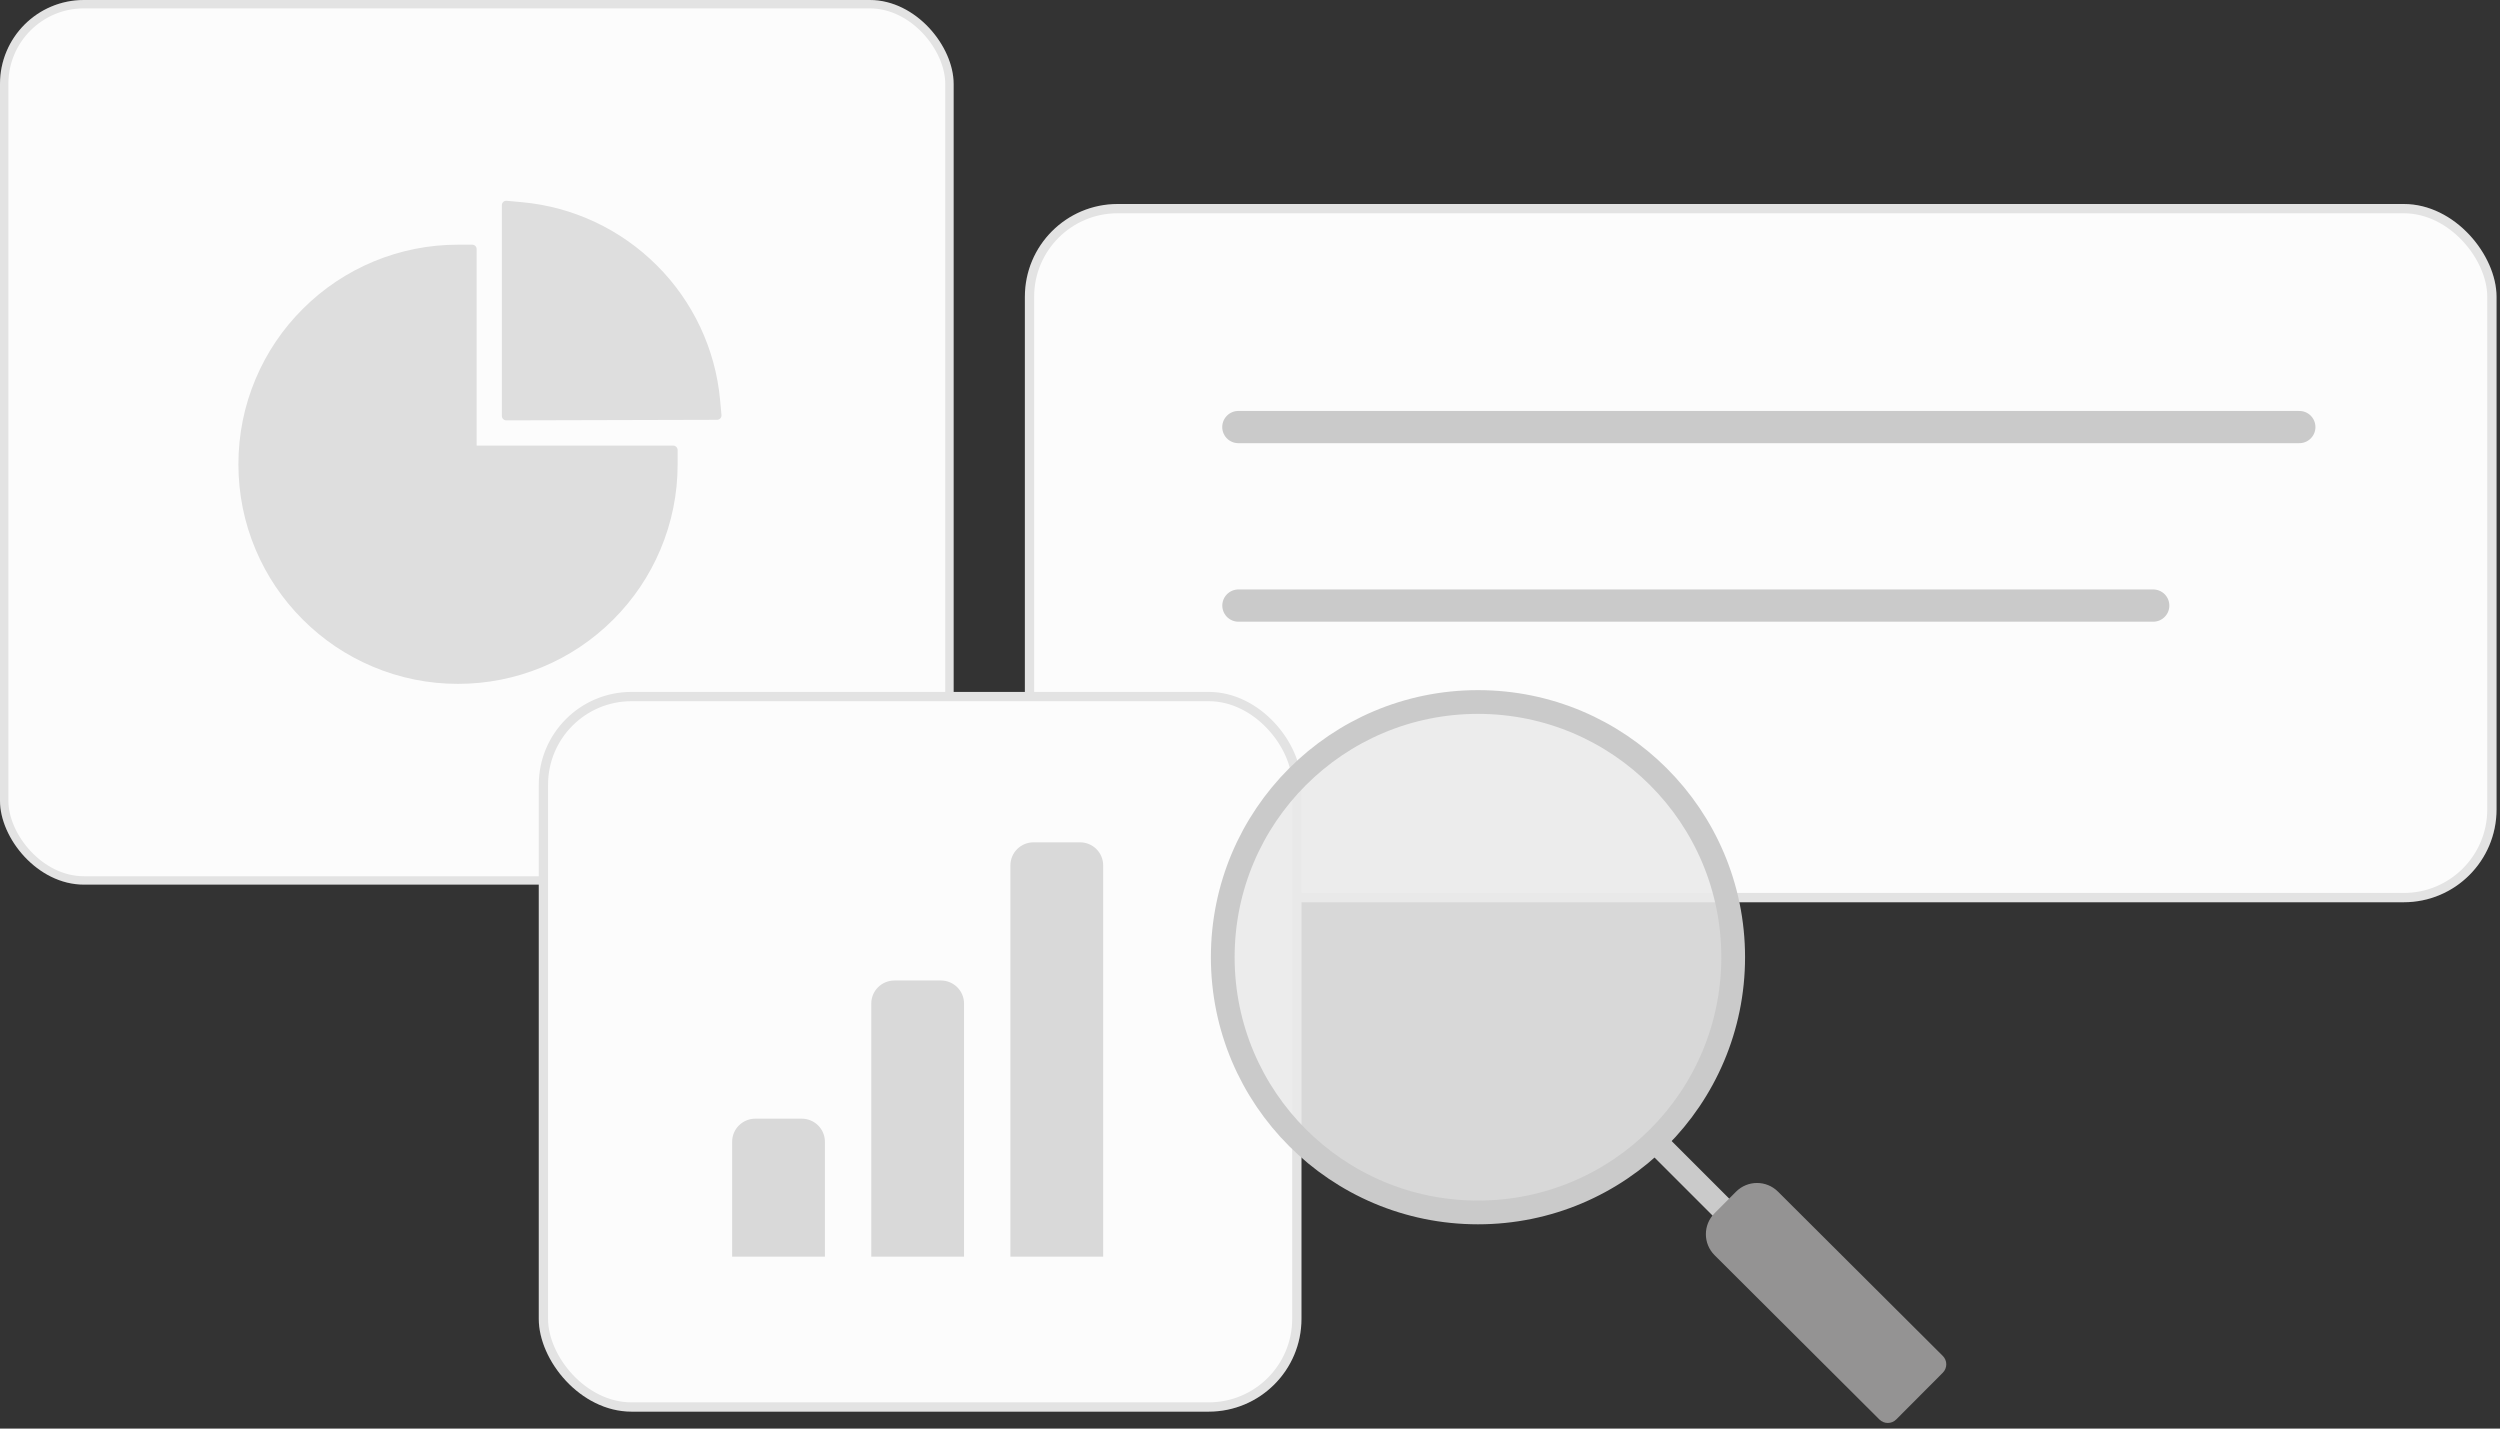 <svg width="322" height="184" viewBox="0 0 322 184" fill="none" xmlns="http://www.w3.org/2000/svg">
<rect x="0" y="0" width="322" height="184" fill="#333333" stroke="none"/>
<rect width="122.828" height="113.939" rx="10.803" fill="#FCFCFC"/>
<rect x="0.54" y="0.54" width="121.748" height="112.859" rx="10.262" stroke="black" stroke-opacity="0.1" stroke-width="1.08"/>
<path d="M86.705 57.392H61.392V32.082C61.392 31.77 61.138 31.516 60.826 31.516H58.986C55.272 31.512 51.593 32.241 48.161 33.662C44.73 35.084 41.613 37.168 38.989 39.797C36.406 42.372 34.348 45.425 32.93 48.785C31.457 52.275 30.707 55.976 30.707 59.798C30.707 63.62 31.457 67.315 32.93 70.804C34.352 74.166 36.391 77.195 38.989 79.793C41.587 82.39 44.609 84.428 47.979 85.851C51.462 87.329 55.209 88.087 58.993 88.081C62.707 88.084 66.385 87.355 69.817 85.934C73.249 84.513 76.366 82.428 78.99 79.8C81.587 77.202 83.626 74.18 85.049 70.811C86.527 67.328 87.285 63.582 87.278 59.798V57.958C87.271 57.647 87.017 57.392 86.705 57.392ZM92.927 53.464L92.743 51.468C92.141 44.956 89.253 38.813 84.596 34.177C79.942 29.528 73.811 26.651 67.26 26.045L65.257 25.86C64.925 25.832 64.641 26.087 64.641 26.42V53.577C64.641 53.888 64.896 54.143 65.208 54.143L92.361 54.072C92.694 54.065 92.956 53.789 92.927 53.464Z" fill="black" fill-opacity="0.12"/>
<rect x="132.004" y="26.275" width="189.55" height="89.933" rx="11.947" fill="#FCFCFC"/>
<rect x="132.601" y="26.872" width="188.355" height="88.738" rx="11.349" stroke="black" stroke-opacity="0.1" stroke-width="1.195"/>
<path d="M159.5 55.005H296.152" stroke="black" stroke-opacity="0.2" stroke-width="4.151" stroke-linecap="round"/>
<path d="M159.508 77.999H277.335" stroke="black" stroke-opacity="0.2" stroke-width="4.151" stroke-linecap="round"/>
<rect x="69.394" y="89.119" width="98.234" height="92.7" rx="11.947" fill="#FCFCFC"/>
<rect x="69.992" y="89.716" width="97.039" height="91.505" rx="11.349" stroke="black" stroke-opacity="0.1" stroke-width="1.195"/>
<path d="M139.101 108.49H133.128C132.336 108.49 131.576 108.802 131.016 109.358C130.456 109.915 130.141 110.669 130.141 111.456V161.859H142.088V111.456C142.088 110.669 141.773 109.915 141.213 109.358C140.653 108.802 139.893 108.49 139.101 108.49ZM121.181 126.287H115.208C114.415 126.287 113.656 126.6 113.096 127.156C112.536 127.712 112.221 128.467 112.221 129.254V161.859H124.168V129.254C124.168 128.467 123.853 127.712 123.293 127.156C122.733 126.6 121.973 126.287 121.181 126.287ZM103.261 144.085H97.287C96.495 144.085 95.736 144.397 95.176 144.954C94.615 145.51 94.301 146.265 94.301 147.051V161.859H106.248V147.051C106.248 146.265 105.933 145.51 105.373 144.954C104.813 144.397 104.053 144.085 103.261 144.085Z" fill="black" fill-opacity="0.14"/>
<path d="M190.362 90.418C208.517 90.418 223.234 105.135 223.234 123.29C223.234 141.445 208.517 156.162 190.362 156.162C172.207 156.162 157.49 141.445 157.49 123.29C157.49 105.135 172.207 90.418 190.362 90.418Z" fill="#EAEAEA" fill-opacity="0.9" stroke="#CACACA" stroke-width="3.058"/>
<line x1="213.612" y1="147.437" x2="228.902" y2="162.726" stroke="#CACACA" stroke-width="3.058"/>
<path d="M223.598 153.491C225.089 151.996 227.509 151.992 229.004 153.483L250.232 174.642C250.83 175.238 250.831 176.206 250.235 176.804L244.231 182.829C243.634 183.427 242.666 183.428 242.068 182.832L220.841 161.672C219.345 160.182 219.342 157.762 220.832 156.267L223.598 153.491Z" fill="#949393"/>
</svg>
